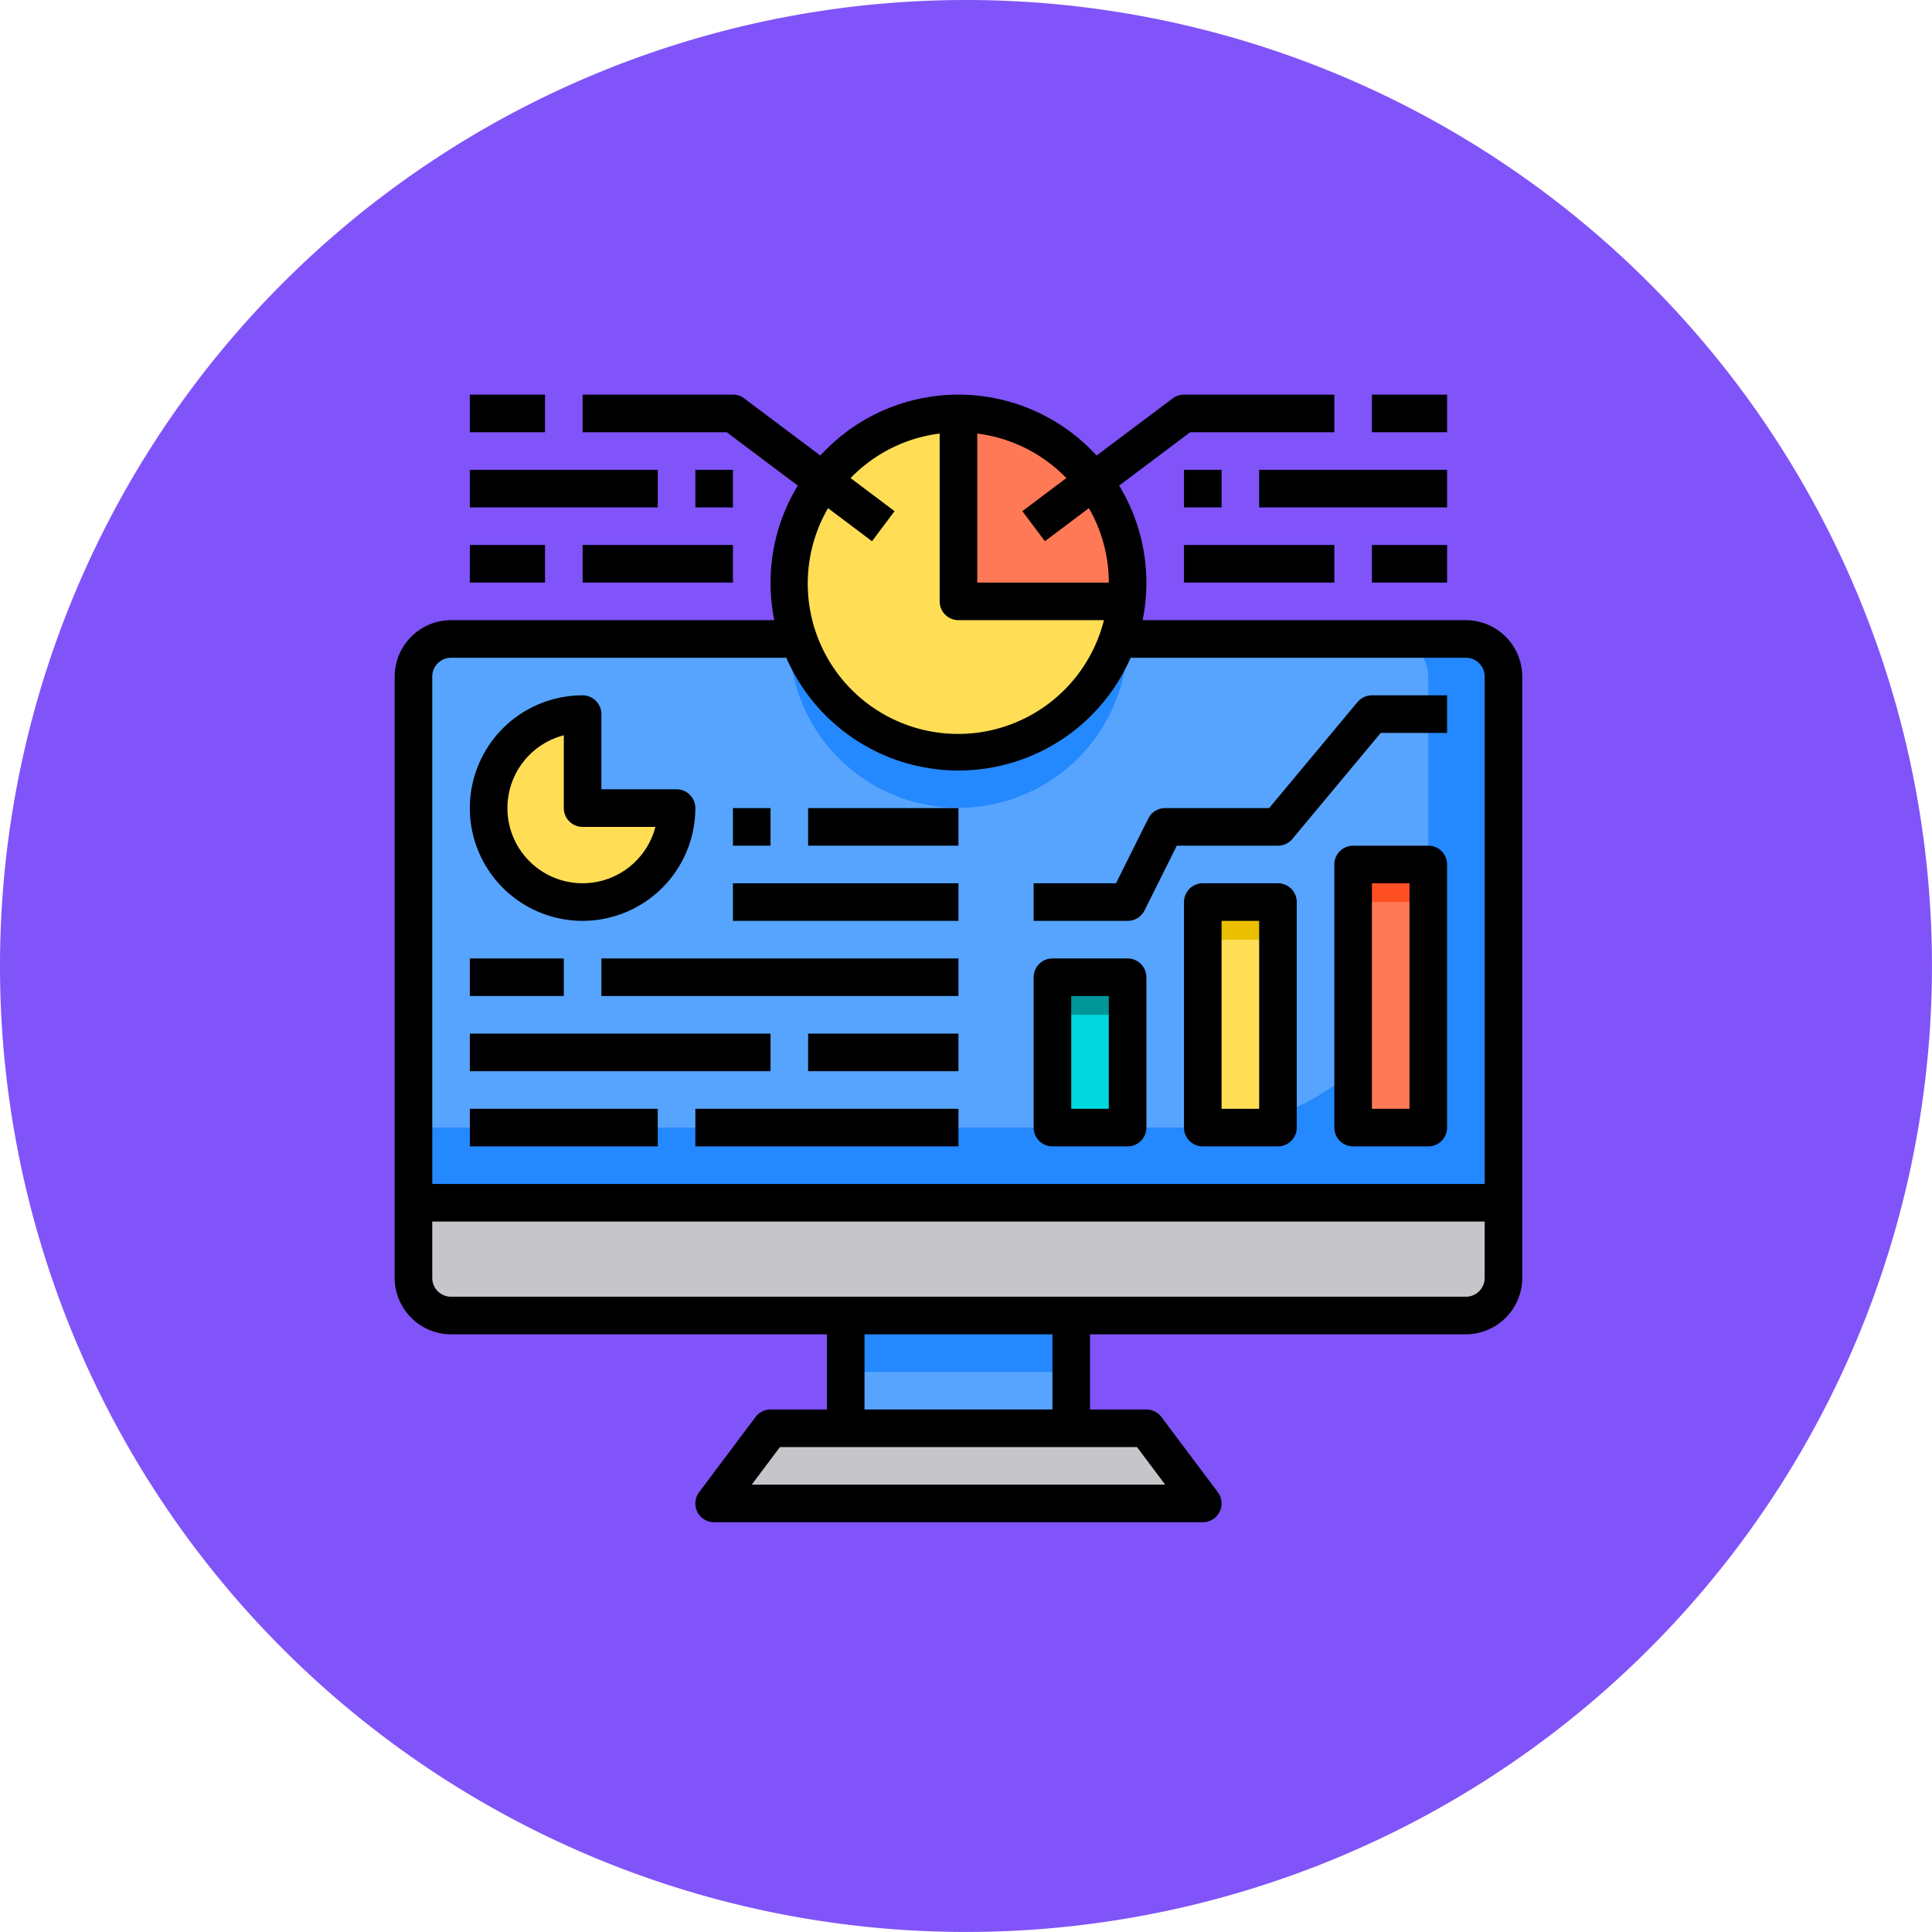 <svg xmlns="http://www.w3.org/2000/svg" width="102.802" height="102.802" viewBox="0 0 102.802 102.802">
  <g id="Grupo_1071917" data-name="Grupo 1071917" transform="translate(-0.5 -0.431)">
    <path id="Trazado_813500" data-name="Trazado 813500" d="M51.4,0a51.4,51.4,0,1,0,51.4,51.4A51.4,51.4,0,0,0,51.4,0Z" transform="translate(0.5 0.431)" fill="#8054f8"/>
    <g id="computer" transform="translate(19.5 19.43)">
      <path id="Trazado_818524" data-name="Trazado 818524" d="M61,17V45H3V17a2.006,2.006,0,0,1,2-2H59A2.006,2.006,0,0,1,61,17Z" fill="#57a4ff"/>
      <path id="Trazado_818525" data-name="Trazado 818525" d="M61,17V45H3V41H45A12,12,0,0,0,57,29V17a2.006,2.006,0,0,0-2-2h4A2.006,2.006,0,0,1,61,17Z" fill="#2488ff"/>
      <path id="Trazado_818526" data-name="Trazado 818526" d="M53,27h4V41H53Z" fill="#ff7956"/>
      <path id="Trazado_818527" data-name="Trazado 818527" d="M45,29h4V41H45Z" fill="#ffde55"/>
      <path id="Trazado_818528" data-name="Trazado 818528" d="M44,61H20l3-4H41Z" fill="#c6c5ca"/>
      <path id="Trazado_818529" data-name="Trazado 818529" d="M37,33h4v8H37Z" fill="#00ddc2"/>
      <path id="Trazado_818530" data-name="Trazado 818530" d="M39.2,6.6A8.964,8.964,0,0,1,41,12a8.263,8.263,0,0,1-.06,1H32V3a8.992,8.992,0,0,1,7.2,3.6Z" fill="#ff7956"/>
      <path id="Trazado_818531" data-name="Trazado 818531" d="M25.82,18.54A9,9,0,0,1,32,3V13h8.94a8.431,8.431,0,0,1-.46,2,8.993,8.993,0,0,1-14.66,3.54Z" fill="#ffde55"/>
      <path id="Trazado_818532" data-name="Trazado 818532" d="M40.94,16a8.431,8.431,0,0,1-.46,2A9,9,0,0,1,23,15a9.294,9.294,0,0,1,.12-1.5,9.186,9.186,0,0,0,.4,1.5,8.837,8.837,0,0,0,2.3,3.54A8.985,8.985,0,0,0,40.05,16Z" fill="#2488ff"/>
      <path id="Trazado_818533" data-name="Trazado 818533" d="M39,57H25l1-6H38Z" fill="#57a4ff"/>
      <path id="Trazado_818534" data-name="Trazado 818534" d="M61,45v4a2.006,2.006,0,0,1-2,2H5a2.006,2.006,0,0,1-2-2V45Z" fill="#c6c5ca"/>
      <path id="Trazado_818535" data-name="Trazado 818535" d="M26,51H38v3H26Z" fill="#2488ff"/>
      <path id="Trazado_818536" data-name="Trazado 818536" d="M12,24h5a5,5,0,1,1-5-5Z" fill="#ffde55"/>
      <path id="Trazado_818537" data-name="Trazado 818537" d="M37,33h4v8H37Z" fill="#00d7df"/>
      <path id="Trazado_818538" data-name="Trazado 818538" d="M53,27h4v2H53Z" fill="#ff5023"/>
      <path id="Trazado_818539" data-name="Trazado 818539" d="M45,29h4v2H45Z" fill="#ebbf00"/>
      <path id="Trazado_818540" data-name="Trazado 818540" d="M37,33h4v2H37Z" fill="#009698"/>
      <path id="Trazado_818541" data-name="Trazado 818541" d="M59,14H41.8a10.2,10.2,0,0,0,.2-2,9.964,9.964,0,0,0-1.45-5.16L44.33,4H52V2H44a.984.984,0,0,0-.6.2L39.35,5.24a9.957,9.957,0,0,0-14.7,0L20.6,2.2A.984.984,0,0,0,20,2H12V4h7.67l3.78,2.84A9.964,9.964,0,0,0,22,12a10.2,10.2,0,0,0,.2,2H5a3.009,3.009,0,0,0-3,3V49a3.009,3.009,0,0,0,3,3H25v4H22a1.014,1.014,0,0,0-.8.4l-3,4A1,1,0,0,0,19,62H45a1,1,0,0,0,.8-1.6l-3-4A1.014,1.014,0,0,0,42,56H39V52H59a3.009,3.009,0,0,0,3-3V17a3.009,3.009,0,0,0-3-3ZM33,4.07a7.978,7.978,0,0,1,4.74,2.37L35.4,8.2l1.2,1.6,2.34-1.76A7.945,7.945,0,0,1,40,12H33ZM25.06,8.04,27.4,9.8l1.2-1.6L26.26,6.44A7.978,7.978,0,0,1,31,4.07V13a1,1,0,0,0,1,1h7.74A8,8,0,1,1,25.06,8.04ZM41.5,58,43,60H21l1.5-2ZM27,56V52H37v4Zm33-7a1,1,0,0,1-1,1H5a1,1,0,0,1-1-1V46H60Zm0-5H4V17a1,1,0,0,1,1-1H22.84a9.992,9.992,0,0,0,18.32,0H59a1,1,0,0,1,1,1Z"/>
      <path id="Trazado_818542" data-name="Trazado 818542" d="M54,2h4V4H54Z"/>
      <path id="Trazado_818543" data-name="Trazado 818543" d="M44,6h2V8H44Z"/>
      <path id="Trazado_818544" data-name="Trazado 818544" d="M48,6H58V8H48Z"/>
      <path id="Trazado_818545" data-name="Trazado 818545" d="M44,10h8v2H44Z"/>
      <path id="Trazado_818546" data-name="Trazado 818546" d="M54,10h4v2H54Z"/>
      <path id="Trazado_818547" data-name="Trazado 818547" d="M6,2h4V4H6Z"/>
      <path id="Trazado_818548" data-name="Trazado 818548" d="M18,6h2V8H18Z"/>
      <path id="Trazado_818549" data-name="Trazado 818549" d="M6,6H16V8H6Z"/>
      <path id="Trazado_818550" data-name="Trazado 818550" d="M12,10h8v2H12Z"/>
      <path id="Trazado_818551" data-name="Trazado 818551" d="M6,10h4v2H6Z"/>
      <path id="Trazado_818552" data-name="Trazado 818552" d="M6,32h5v2H6Z"/>
      <path id="Trazado_818553" data-name="Trazado 818553" d="M13,32H32v2H13Z"/>
      <path id="Trazado_818554" data-name="Trazado 818554" d="M6,36H22v2H6Z"/>
      <path id="Trazado_818555" data-name="Trazado 818555" d="M24,36h8v2H24Z"/>
      <path id="Trazado_818556" data-name="Trazado 818556" d="M6,40H16v2H6Z"/>
      <path id="Trazado_818557" data-name="Trazado 818557" d="M18,40H32v2H18Z"/>
      <path id="Trazado_818558" data-name="Trazado 818558" d="M37,42h4a1,1,0,0,0,1-1V33a1,1,0,0,0-1-1H37a1,1,0,0,0-1,1v8A1,1,0,0,0,37,42Zm1-8h2v6H38Z"/>
      <path id="Trazado_818559" data-name="Trazado 818559" d="M49,28H45a1,1,0,0,0-1,1V41a1,1,0,0,0,1,1h4a1,1,0,0,0,1-1V29A1,1,0,0,0,49,28ZM48,40H46V30h2Z"/>
      <path id="Trazado_818560" data-name="Trazado 818560" d="M57,26H53a1,1,0,0,0-1,1V41a1,1,0,0,0,1,1h4a1,1,0,0,0,1-1V27A1,1,0,0,0,57,26ZM56,40H54V28h2Z"/>
      <path id="Trazado_818561" data-name="Trazado 818561" d="M12,30a6.006,6.006,0,0,0,6-6,1,1,0,0,0-1-1H13V19a1,1,0,0,0-1-1,6,6,0,0,0,0,12Zm-1-9.874V24a1,1,0,0,0,1,1h3.873A4,4,0,1,1,11,20.126Z"/>
      <path id="Trazado_818562" data-name="Trazado 818562" d="M20,24h2v2H20Z"/>
      <path id="Trazado_818563" data-name="Trazado 818563" d="M24,24h8v2H24Z"/>
      <path id="Trazado_818564" data-name="Trazado 818564" d="M20,28H32v2H20Z"/>
      <path id="Trazado_818565" data-name="Trazado 818565" d="M41.9,29.447,43.618,26H49a1,1,0,0,0,.769-.36l4.7-5.64H58V18H54a1,1,0,0,0-.769.36L48.531,24H43a1,1,0,0,0-.9.553L40.382,28H36v2h5a1,1,0,0,0,.9-.553Z"/>
    </g>
  </g>
</svg>
